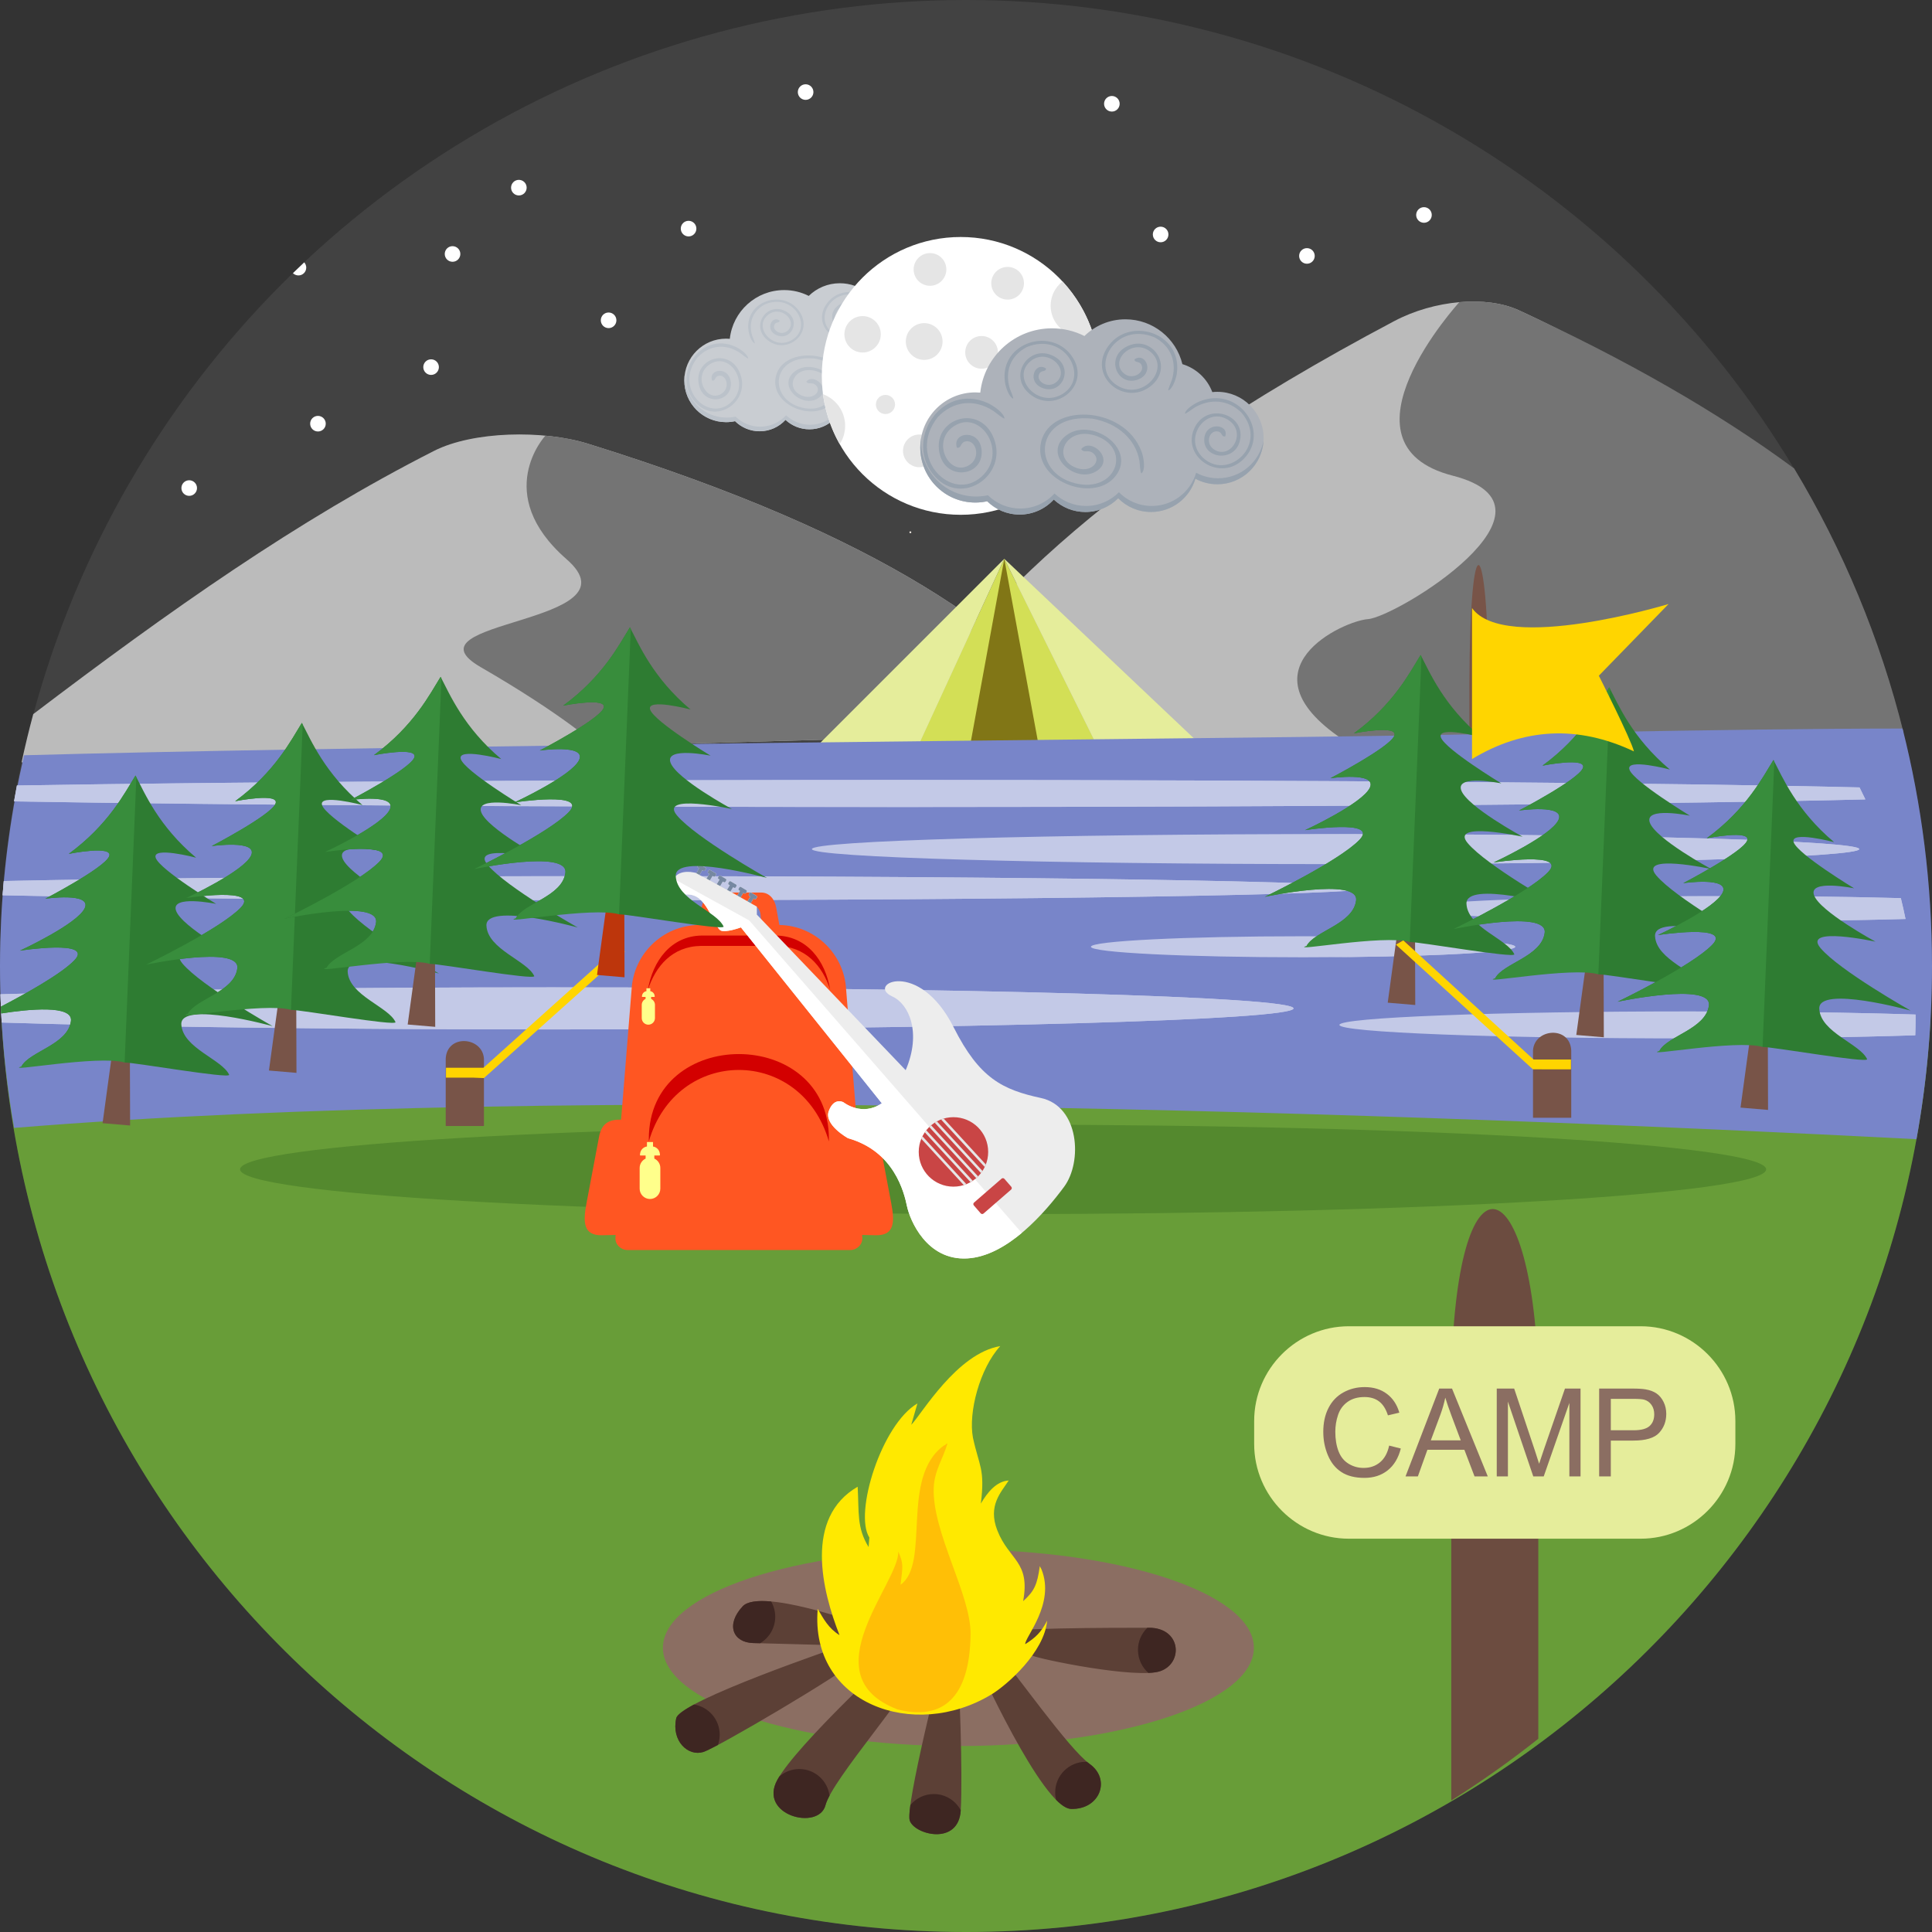 <?xml version="1.0" encoding="iso-8859-1"?>
<!-- Generator: Adobe Illustrator 19.0.0, SVG Export Plug-In . SVG Version: 6.00 Build 0)  -->
<svg version="1.1" id="Layer_1" xmlns="http://www.w3.org/2000/svg" xmlns:xlink="http://www.w3.org/1999/xlink" x="0px" y="0px"
	 viewBox="0 0 512 512" style="enable-background:new 0 0 512 512;" xml:space="preserve">
<rect x="0" y="0" width="512" height="512" fill="#333333" stroke="none"/>
<circle style="fill:#424242;" cx="255.998" cy="255.998" r="255.998"/>
<path style="fill:#BBBBBB;" d="M8.812,189.248c36.17-27.477,70.066-51.396,106.204-69.755c10.342-5.253,28.903-5.605,40.812-1.896
	c79.558,24.768,112.764,50.469,134.691,76.397l-284.8,8.044C6.642,197.736,7.674,193.469,8.812,189.248z"/>
<path style="fill:#747474;" d="M144.54,115.45c4.07,0.384,7.944,1.105,11.288,2.147c79.558,24.768,112.764,50.469,134.691,76.397
	l-132.128,3.732c0,0-9.095-8.277-30.935-20.89c-21.845-12.613,42.634-11.256,22.69-28.642
	C130.201,130.813,144.54,115.45,144.54,115.45z"/>
<path style="fill:#BBBBBB;" d="M233.669,197.028c24.782-34.243,55.379-69.358,135.815-111.933
	c10.589-5.605,24.421-6.816,32.986-2.887c69.139,31.707,87.557,72.053,97.676,111.417
	C412.958,194.529,320.856,196.123,233.669,197.028z"/>
<path style="fill:#D3DF56;" d="M266.148,148.089l70.144,141.388c1.224,2.476,1.096,5.18-0.356,7.524
	c-1.453,2.348-3.824,3.664-6.583,3.664H207.918c-2.718,0-5.057-1.279-6.523-3.568c-1.466-2.289-1.649-4.947-0.512-7.419
	L266.148,148.089z"/>
<polygon style="fill:#817616;" points="266.148,148.089 238.209,300.665 294.233,300.665 "/>
<path style="fill:#747474;" d="M386.737,80.075c5.852-0.512,11.457,0.169,15.733,2.133c27.998,12.841,52.753,26.97,72.99,41.926
	c12.941,21.493,22.809,45.051,29.012,70.057l-148.916,1.571c-27.199-18.478,0.37-31.2,6.962-31.689
	c7.56-0.562,55.11-29.656,22.466-38.016C352.339,117.693,386.737,80.075,386.737,80.075z"/>
<path style="fill:#E5ED9B;" d="M266.148,148.089L372.54,248.83l-43.854,25.321L266.148,148.089z M266.148,148.089L163.338,250.9
	l43.854,25.321L266.148,148.089z"/>
<path style="fill:#C9CDD2;" d="M207.813,76.872c2.343,0,4.559,0.557,6.514,1.549c2.124-2.078,5.034-3.358,8.236-3.358
	c5.55,0,10.201,3.837,11.448,9.008c2.773,0.831,4.998,2.928,6.012,5.614c0.333-0.037,0.672-0.055,1.014-0.055
	c5.13,0,9.287,4.157,9.287,9.287c0,5.13-4.157,9.287-9.287,9.287c-1.594,0-3.097-0.402-4.413-1.11
	c-1.124,3.86-4.691,6.674-8.912,6.674c-2.581,0-4.915-1.051-6.601-2.75c-1.681,1.699-4.015,2.75-6.601,2.75
	c-2.453,0-4.682-0.95-6.345-2.503c-1.695,1.859-4.139,3.024-6.852,3.024c-2.54,0-4.842-1.019-6.514-2.672
	c-0.767,0.169-1.567,0.256-2.385,0.256c-6.112,0-11.064-4.952-11.064-11.059c0-6.112,4.952-11.064,11.064-11.064
	c0.333,0,0.667,0.014,0.991,0.041C194.186,82.528,200.34,76.872,207.813,76.872z"/>
<g>
	<path style="fill:#BBC2CA;" d="M250.31,99.425c-0.26,4.892-4.312,8.78-9.273,8.78c-1.594,0-3.097-0.402-4.413-1.11
		c-1.124,3.86-4.691,6.674-8.912,6.674c-2.581,0-4.915-1.051-6.601-2.75c-1.681,1.699-4.015,2.75-6.601,2.75
		c-2.453,0-4.682-0.95-6.345-2.503c-1.695,1.859-4.139,3.024-6.852,3.024c-2.54,0-4.842-1.019-6.514-2.672
		c-0.767,0.169-1.567,0.256-2.385,0.256c-6.112,0-11.064-4.952-11.064-11.059c0-0.662,0.059-1.311,0.169-1.941
		c-0.014,0.242-0.023,0.484-0.023,0.726c0,6.112,4.952,11.064,11.064,11.064c0.818,0,1.613-0.087,2.38-0.256
		c1.676,1.649,3.979,2.672,6.519,2.672c2.713,0,5.157-1.165,6.857-3.024c1.658,1.553,3.887,2.508,6.341,2.508
		c2.581,0,4.915-1.055,6.601-2.755c1.681,1.699,4.015,2.755,6.596,2.755c4.226,0,7.789-2.823,8.917-6.683
		c1.311,0.713,2.814,1.119,4.413,1.119C245.729,106.999,249.506,103.733,250.31,99.425z"/>
	<path style="fill:#BBC2CA;" d="M245.875,93.806c5.422,6.345-2.398,13.526-7.46,9.301c-4.559-3.805,0.137-10.562,4.628-7.935
		c3.988,2.33,1.019,7.843-2.321,6.245c-2.334-1.119-1.398-4.157,0.411-3.824c0.955,0.178,0.667,1.16,1.485,0.982
		c0.854-2.499-3.965-3.01-4.212,0.48c-0.297,4.226,6.715,4.911,7.272-0.251c0.53-4.993-7.145-7.071-9.374-1.603
		c-2.311,5.674,5.345,10.63,10.027,5.911c5.45-5.491-1.01-14.805-8.931-11.53c-0.841,0.347-2.723,1.457-2.882,2.417
		c0.151,0.132,1.521-0.946,1.873-1.156C239.557,90.924,243.198,91.193,245.875,93.806z"/>
	<path style="fill:#BBC2CA;" d="M184.854,94.729c-6.414,8.14,2.832,17.35,8.816,11.932c5.395-4.883-0.155-13.549-5.473-10.182
		c-4.714,2.992-1.201,10.064,2.745,8.017c2.764-1.434,1.654-5.336-0.484-4.911c-1.133,0.228-0.79,1.489-1.759,1.261
		c-1.01-3.202,4.696-3.86,4.984,0.617c0.347,5.422-7.944,6.295-8.597-0.32c-0.635-6.409,8.446-9.077,11.082-2.056
		c2.736,7.277-6.322,13.631-11.859,7.579c-6.446-7.044,1.197-18.994,10.566-14.787c0.987,0.443,3.221,1.868,3.408,3.097
		c-0.183,0.169-1.8-1.211-2.22-1.485C192.323,91.034,188.015,91.376,184.854,94.729z"/>
	<path style="fill:#BBC2CA;" d="M202.761,80.637c7.661-3.134,12.699,5.989,7.222,9.397c-4.934,3.065-10.37-3.102-6.615-6.446
		c3.335-2.96,7.99,1.293,5.546,3.874c-1.704,1.804-4.454,0.096-3.654-1.453c0.42-0.818,1.311-0.279,1.352-1.074
		c-2.238-1.48-3.997,2.755-0.621,3.961c4.084,1.462,6.578-4.714,1.645-6.669c-4.783-1.896-8.83,4.49-4.02,8.058
		c4.988,3.7,11.859-1.859,8.428-7.446c-3.993-6.491-14.846-3.253-13.677,4.865c0.123,0.859,0.726,2.887,1.631,3.298
		c0.164-0.1-0.534-1.645-0.653-2.028C198.279,85.561,199.49,82.327,202.761,80.637z"/>
	<path style="fill:#BBC2CA;" d="M228.361,78.663c-7.898-3.234-13.097,6.181-7.446,9.689c5.089,3.161,10.694-3.198,6.82-6.642
		c-3.435-3.056-8.241,1.329-5.724,3.988c1.763,1.864,4.6,0.1,3.778-1.494c-0.439-0.845-1.357-0.288-1.398-1.105
		c2.307-1.526,4.12,2.841,0.64,4.084c-4.212,1.507-6.784-4.86-1.695-6.88c4.934-1.955,9.104,4.628,4.143,8.309
		c-5.144,3.814-12.229-1.919-8.693-7.674c4.116-6.697,15.312-3.358,14.106,5.011c-0.128,0.886-0.749,2.978-1.681,3.403
		c-0.174-0.105,0.553-1.699,0.672-2.092C232.983,83.738,231.732,80.404,228.361,78.663z"/>
	<path style="fill:#BBC2CA;" d="M215.94,95.022c-11.653-1.206-12.466,10.799-3.426,12.992c8.145,1.978,11.274-6.77,4.458-9.424
		c-6.044-2.357-9.36,3.956-4.682,6.153c3.275,1.535,5.728-1.275,3.764-2.8c-1.037-0.804-1.841,0.091-2.375-0.804
		c1.937-2.389,6.761,1.909,3.211,4.34c-4.299,2.937-11.242-3.353-6.167-7.122c4.911-3.655,13.956,2.394,10.032,7.971
		c-4.075,5.779-16.203,1.558-15.262-5.902c1.096-8.666,16.87-8.332,20.356,1.316c0.365,1.019,0.836,3.527-0.055,4.28
		c-0.279-0.064-0.329-2.051-0.411-2.522C224.642,99.261,221.129,95.94,215.94,95.022z"/>
</g>
<path style="fill:#785448;" d="M389.405,180.866c0.187-43.954,4.856-38.957,5.066,0v119.877h-5.066V180.866z"/>
<path style="fill:#FFFFFF;" d="M254.595,62.807c20.328,0,36.805,16.482,36.805,36.805c0,20.333-16.477,36.815-36.805,36.815
	c-20.333,0-36.81-16.482-36.81-36.815C217.785,79.289,234.263,62.807,254.595,62.807z"/>
<path style="fill:#E5E5E5;" d="M222.532,117.707c-2.266-4.006-3.801-8.483-4.427-13.238c3.422,1.243,5.865,4.522,5.865,8.378
	C223.971,114.637,223.445,116.309,222.532,117.707z M246.455,75.735c-2.394,0-4.331-1.941-4.331-4.335s1.937-4.331,4.331-4.331
	s4.335,1.937,4.335,4.331S248.849,75.735,246.455,75.735z M228.598,83.766c2.663,0,4.824,2.161,4.824,4.824
	c0,2.668-2.161,4.829-4.824,4.829c-2.663,0-4.824-2.161-4.824-4.829C223.774,85.926,225.935,83.766,228.598,83.766z M244.92,95.378
	c-2.691,0-4.874-2.184-4.874-4.874s2.184-4.87,4.874-4.87c2.691,0,4.87,2.179,4.87,4.87S247.611,95.378,244.92,95.378z
	 M267.025,79.399c-2.394,0-4.331-1.941-4.331-4.335c0-2.389,1.937-4.331,4.331-4.331c2.394,0,4.335,1.941,4.335,4.331
	C271.36,77.457,269.419,79.399,267.025,79.399z M260.123,97.712c-2.389,0-4.331-1.937-4.331-4.331c0-2.394,1.941-4.335,4.331-4.335
	c2.394,0,4.335,1.941,4.335,4.335C264.458,95.775,262.516,97.712,260.123,97.712z M281.588,74.597
	c3.645,3.933,6.446,8.661,8.104,13.896c-0.973,0.411-2.037,0.635-3.157,0.635c-4.481,0-8.108-3.627-8.108-8.108
	C278.427,78.407,279.665,76.078,281.588,74.597z M276.892,104.651c-2.394,0-4.335-1.941-4.335-4.331
	c0-2.394,1.941-4.335,4.335-4.335c2.389,0,4.331,1.941,4.331,4.335C281.223,102.71,279.281,104.651,276.892,104.651z
	 M278.299,121.667c-2.394,0-4.335-1.941-4.335-4.335s1.941-4.335,4.335-4.335c2.389,0,4.331,1.941,4.331,4.335
	S280.688,121.667,278.299,121.667z M261.612,128.273c-2.394,0-4.335-1.941-4.335-4.335s1.941-4.335,4.335-4.335
	c2.394,0,4.335,1.941,4.335,4.335S264.006,128.273,261.612,128.273z M257.295,111.261c-1.128,0-2.042-0.914-2.042-2.042
	s0.914-2.042,2.042-2.042s2.042,0.914,2.042,2.042S258.423,111.261,257.295,111.261z M243.641,123.814
	c-2.394,0-4.335-1.941-4.335-4.335s1.941-4.331,4.335-4.331c2.389,0,4.331,1.937,4.331,4.331S246.03,123.814,243.641,123.814z
	 M234.66,104.651c1.398,0,2.535,1.137,2.535,2.535c0,1.402-1.137,2.54-2.535,2.54c-1.402,0-2.54-1.137-2.54-2.54
	C232.12,105.789,233.258,104.651,234.66,104.651z"/>
<path style="fill:#F1EAE3;" d="M241.256,140.812c0.137,0,0.247,0.11,0.247,0.247c0,0.137-0.11,0.247-0.247,0.247
	c-0.137,0-0.247-0.11-0.247-0.247C241.01,140.922,241.119,140.812,241.256,140.812z"/>
<path style="fill:#ADB2BA;" d="M278.788,87.009c3.093,0,6.012,0.735,8.597,2.037c2.8-2.736,6.633-4.427,10.858-4.427
	c7.323,0,13.458,5.066,15.102,11.882c3.654,1.101,6.592,3.86,7.93,7.41c0.443-0.05,0.886-0.073,1.338-0.073
	c6.765,0,12.252,5.486,12.252,12.252c0,6.765-5.486,12.247-12.252,12.247c-2.106,0-4.088-0.53-5.82-1.466
	c-1.489,5.089-6.19,8.812-11.758,8.812c-3.408,0-6.487-1.393-8.707-3.636c-2.22,2.243-5.304,3.636-8.707,3.636
	c-3.234,0-6.176-1.256-8.364-3.307c-2.243,2.453-5.464,3.988-9.045,3.988c-3.348,0-6.386-1.348-8.597-3.527
	c-1.01,0.224-2.06,0.343-3.138,0.343c-8.063,0-14.595-6.537-14.595-14.595s6.532-14.595,14.595-14.595
	c0.439,0,0.872,0.023,1.302,0.059C260.817,94.469,268.93,87.009,278.788,87.009z"/>
<g>
	<path style="fill:#97A2AE;" d="M334.848,116.752c-0.347,6.459-5.692,11.585-12.233,11.585c-2.106,0-4.088-0.53-5.82-1.466
		c-1.489,5.089-6.19,8.812-11.758,8.812c-3.408,0-6.487-1.393-8.707-3.636c-2.22,2.243-5.304,3.636-8.707,3.636
		c-3.234,0-6.176-1.256-8.364-3.307c-2.243,2.453-5.464,3.988-9.045,3.988c-3.348,0-6.386-1.348-8.597-3.527
		c-1.01,0.224-2.06,0.343-3.138,0.343c-8.063,0-14.595-6.537-14.595-14.595c0-0.873,0.073-1.727,0.224-2.554
		c-0.023,0.315-0.032,0.635-0.032,0.955c0,8.063,6.532,14.595,14.591,14.595c1.078,0,2.129-0.119,3.143-0.338
		c2.211,2.179,5.249,3.522,8.597,3.522c3.581,0,6.802-1.535,9.045-3.988c2.188,2.051,5.13,3.307,8.364,3.307
		c3.408,0,6.487-1.389,8.707-3.632c2.22,2.243,5.299,3.632,8.702,3.632c5.573,0,10.274-3.718,11.763-8.807
		c1.731,0.936,3.714,1.466,5.82,1.466C328.8,126.743,333.788,122.439,334.848,116.752z"/>
	<path style="fill:#97A2AE;" d="M328.992,109.343c7.154,8.373-3.161,17.843-9.835,12.27c-6.016-5.02,0.178-13.933,6.103-10.466
		c5.262,3.07,1.343,10.342-3.061,8.236c-3.079-1.476-1.846-5.486,0.539-5.043c1.265,0.233,0.882,1.53,1.964,1.293
		c1.124-3.294-5.235-3.965-5.559,0.635c-0.388,5.573,8.858,6.473,9.589-0.329c0.708-6.587-9.419-9.333-12.361-2.115
		c-3.052,7.487,7.053,14.02,13.229,7.793c7.186-7.24-1.338-19.529-11.786-15.207c-1.101,0.457-3.591,1.923-3.801,3.189
		c0.201,0.169,2.01-1.247,2.471-1.53C320.664,105.542,325.47,105.894,328.992,109.343z"/>
	<path style="fill:#97A2AE;" d="M248.501,110.562c-8.46,10.74,3.741,22.886,11.635,15.737c7.113-6.441-0.21-17.87-7.222-13.426
		c-6.217,3.942-1.585,13.27,3.623,10.566c3.645-1.891,2.184-7.035-0.64-6.468c-1.494,0.297-1.042,1.96-2.321,1.658
		c-1.329-4.226,6.194-5.089,6.574,0.813c0.461,7.154-10.475,8.305-11.338-0.42c-0.836-8.456,11.137-11.973,14.618-2.713
		c3.609,9.598-8.341,17.98-15.646,9.995c-8.497-9.287,1.581-25.052,13.937-19.506c1.306,0.585,4.248,2.467,4.495,4.088
		c-0.238,0.219-2.375-1.594-2.924-1.96C258.355,105.688,252.672,106.14,248.501,110.562z"/>
	<path style="fill:#97A2AE;" d="M272.123,91.97c10.105-4.134,16.751,7.903,9.525,12.393c-6.51,4.047-13.677-4.088-8.721-8.497
		c4.395-3.906,10.539,1.699,7.318,5.107c-2.252,2.38-5.884,0.128-4.828-1.914c0.557-1.083,1.736-0.37,1.786-1.416
		c-2.956-1.951-5.272,3.632-0.822,5.226c5.39,1.928,8.679-6.217,2.17-8.803c-6.309-2.499-11.644,5.925-5.299,10.63
		c6.578,4.883,15.646-2.449,11.119-9.817c-5.267-8.565-19.584-4.294-18.044,6.414c0.164,1.133,0.964,3.805,2.152,4.353
		c0.219-0.137-0.703-2.174-0.863-2.677C266.212,98.466,267.811,94.204,272.123,91.97z"/>
	<path style="fill:#97A2AE;" d="M305.895,89.371c-10.424-4.267-17.277,8.15-9.826,12.782c6.711,4.171,14.102-4.221,8.995-8.766
		c-4.532-4.029-10.868,1.754-7.547,5.262c2.321,2.458,6.066,0.132,4.979-1.969c-0.576-1.119-1.786-0.384-1.841-1.462
		c3.042-2.015,5.431,3.75,0.845,5.39c-5.559,1.983-8.949-6.414-2.234-9.077c6.5-2.576,12.005,6.108,5.464,10.959
		c-6.788,5.034-16.135-2.526-11.466-10.123c5.427-8.835,20.196-4.427,18.606,6.615c-0.169,1.169-0.991,3.924-2.216,4.486
		c-0.233-0.137,0.726-2.238,0.886-2.755C311.989,96.063,310.345,91.669,305.895,89.371z"/>
	<path style="fill:#97A2AE;" d="M289.505,110.946c-15.367-1.59-16.441,14.243-4.518,17.14c10.744,2.604,14.874-8.926,5.879-12.43
		c-7.971-3.106-12.343,5.217-6.172,8.113c4.321,2.024,7.551-1.681,4.966-3.691c-1.37-1.06-2.43,0.119-3.134-1.064
		c2.554-3.147,8.917,2.522,4.235,5.724c-5.664,3.878-14.833-4.417-8.136-9.397c6.482-4.819,18.414,3.161,13.229,10.516
		c-5.368,7.629-21.37,2.056-20.127-7.775c1.448-11.439,22.251-10.995,26.847,1.731c0.484,1.343,1.105,4.655-0.069,5.646
		c-0.365-0.087-0.434-2.709-0.544-3.33C300.989,116.542,296.353,112.157,289.505,110.946z"/>
</g>
<path style="fill:#FFFFFF;" d="M182.478,58.518c1.142,0,2.069,0.927,2.069,2.069c0,1.142-0.927,2.069-2.069,2.069
	c-1.142,0-2.065-0.927-2.065-2.069C180.414,59.445,181.336,58.518,182.478,58.518z M77.631,72.391
	c0.987-0.959,1.983-1.914,2.988-2.86c0.333,0.365,0.539,0.859,0.539,1.393c0,1.142-0.927,2.069-2.065,2.069
	C78.521,72.994,78.005,72.766,77.631,72.391z M346.351,65.758c1.142,0,2.065,0.923,2.065,2.069c0,1.137-0.923,2.065-2.065,2.065
	s-2.069-0.927-2.069-2.065C344.281,66.681,345.209,65.758,346.351,65.758z M114.244,95.223c1.142,0,2.065,0.927,2.065,2.065
	c0,1.147-0.923,2.069-2.065,2.069c-1.147,0-2.069-0.923-2.069-2.069C112.175,96.15,113.098,95.223,114.244,95.223z M161.287,82.816
	c1.137,0,2.065,0.923,2.065,2.069c0,1.142-0.927,2.069-2.065,2.069c-1.147,0-2.069-0.927-2.069-2.069
	C159.217,83.738,160.14,82.816,161.287,82.816z M137.505,47.664c1.142,0,2.065,0.923,2.065,2.069c0,1.137-0.923,2.065-2.065,2.065
	c-1.142,0-2.069-0.927-2.069-2.065C135.436,48.587,136.363,47.664,137.505,47.664z M84.259,110.215c1.142,0,2.069,0.923,2.069,2.065
	c0,1.147-0.927,2.069-2.069,2.069c-1.142,0-2.065-0.923-2.065-2.069C82.194,111.138,83.117,110.215,84.259,110.215z M119.927,65.237
	c1.142,0,2.069,0.927,2.069,2.069s-0.927,2.069-2.069,2.069c-1.142,0-2.065-0.927-2.065-2.069S118.785,65.237,119.927,65.237z
	 M50.14,127.273c1.142,0,2.069,0.927,2.069,2.069c0,1.142-0.927,2.065-2.069,2.065s-2.065-0.923-2.065-2.065
	C48.075,128.2,48.998,127.273,50.14,127.273z M377.368,54.9c1.142,0,2.065,0.927,2.065,2.069c0,1.142-0.923,2.069-2.065,2.069
	c-1.142,0-2.069-0.927-2.069-2.069C375.299,55.827,376.226,54.9,377.368,54.9z M307.581,60.071c1.142,0,2.065,0.927,2.065,2.065
	c0,1.147-0.923,2.069-2.065,2.069s-2.069-0.923-2.069-2.069C305.512,60.998,306.439,60.071,307.581,60.071z M213.496,22.334
	c1.142,0,2.069,0.927,2.069,2.069s-0.927,2.065-2.069,2.065c-1.142,0-2.065-0.923-2.065-2.065S212.354,22.334,213.496,22.334z
	 M294.658,25.435c1.137,0,2.065,0.927,2.065,2.069c0,1.137-0.927,2.065-2.065,2.065c-1.147,0-2.069-0.927-2.069-2.065
	C292.588,26.363,293.511,25.435,294.658,25.435z"/>
<path style="fill:#689D38;" d="M256.025,243.664c94.382,0,182.177,9.895,255.555,26.897C504.029,405.17,392.498,512,255.998,512
	C119.507,512,7.981,405.179,0.42,270.579C73.807,253.567,161.629,243.664,256.025,243.664z"/>
<path style="fill:#6C4C40;" d="M407.664,460.791c-7.382,5.856-15.079,11.315-23.064,16.358V366.656
	c0.845-65.315,22.101-57.887,23.064,0V460.791z"/>
<path style="fill:#8B6E62;" d="M253.983,410.633c43.246,0,78.307,11.658,78.307,26.043c0,14.38-35.06,26.038-78.307,26.038
	c-43.251,0-78.307-11.658-78.307-26.038C175.676,422.291,210.732,410.633,253.983,410.633z"/>
<path style="fill:#5C4036;" d="M222.966,436.233c0,0-42.739,14.49-43.758,19.122c-1.338,6.071,3.184,10.173,7.14,8.949
	c3.956-1.224,37.386-21.086,39.807-23.777C228.575,437.827,222.966,436.233,222.966,436.233z M227.945,430.345
	c0,0-26.532-9.561-31.123-4.655c-4.591,4.902-2.554,9.62,2.805,9.739c5.354,0.123,29.341,0.799,29.341,0.799L227.945,430.345z
	 M273.361,438.677c1.786,0.987,28.067,6.377,34.192,4.171c6.121-2.206,5.404-11.475-3.02-11.475c-8.419,0-40.871-0.05-41.89,1.667
	c-1.014,1.718,1.361,4.906,1.361,4.906l-1.613-0.735l-3.828,2.695c0,0,17.606,39.227,25.257,39.473
	c7.652,0.242,10.671-7.789,4.979-11.891c-5.696-4.107-19.894-24.503-24.444-29.515L273.361,438.677z M249.634,440.148
	c0,0-9.748,38.514-8.547,42.292c1.197,3.778,12.96,6.82,13.522-2.695c0.557-9.52-0.384-35.672-0.891-38.126
	C253.207,439.17,249.634,440.148,249.634,440.148z M238.155,437.457c0,0-26.897,24.746-32.128,34.183s10.95,13.618,12.736,6.752
	c1.786-6.861,22.964-30.643,22.964-34.567C241.727,439.906,238.155,437.457,238.155,437.457z"/>
<path style="fill:#3E2622;" d="M183.913,451.719c-2.727,1.466-4.509,2.736-4.705,3.636c-1.338,6.071,3.184,10.173,7.14,8.949
	c0.635-0.196,2.024-0.868,3.915-1.873c0.301-0.845,0.466-1.759,0.466-2.704C190.728,455.68,187.773,452.327,183.913,451.719z
	 M304.338,443.346c-1.69-1.489-2.764-3.673-2.764-6.108c0-2.307,0.959-4.385,2.503-5.865h0.457c8.424,0,9.141,9.269,3.02,11.475
	C306.772,443.126,305.676,443.286,304.338,443.346z M204.36,424.406c0.685,1.192,1.083,2.576,1.083,4.056
	c0,2.988-1.617,5.61-4.02,7.012l-1.795-0.046c-5.358-0.119-7.396-4.838-2.805-9.739C198.06,424.37,200.883,424.096,204.36,424.406z
	 M211.824,468.813c4.111,0,7.501,3.079,8.012,7.062c-0.525,0.982-0.895,1.836-1.074,2.517c-1.786,6.866-17.966,2.686-12.736-6.752
	l0.493-0.836C207.941,469.562,209.796,468.813,211.824,468.813z M247.469,475.441c3.093,0,5.779,1.745,7.14,4.303
	c-0.566,9.515-12.325,6.473-13.522,2.695c-0.187-0.594-0.11-2.047,0.164-4.07C242.732,476.579,244.97,475.441,247.469,475.441z
	 M287.714,466.903l0.356,0.009c0.256,0.215,0.503,0.407,0.731,0.576c5.692,4.102,2.672,12.133-4.979,11.891
	c-1.128-0.041-2.476-0.927-3.947-2.403c-0.155-0.63-0.238-1.288-0.238-1.964C279.638,470.535,283.256,466.903,287.714,466.903z"/>
<path style="fill:#FFE900;" d="M216.703,426.375c1.539,2.659,2.892,5.171,5.77,6.944c-4.623-11.79-9.406-31.082,4.815-39.322
	c0.393,6.829-0.288,10.785,2.896,15.979l0.206-2.517c-4.148-6.455,3.257-30.022,12.736-35.531l-1.635,5.66
	c2.791-2.878,12.087-18.926,23.581-20.854c-5.45,5.957-8.492,17.619-7.231,24.261c1.635,7.611,3.234,8.172,2.097,17.464
	c1.782-3.061,4.194-5.925,7.378-6.108c-2.028,3.138-5.569,6.651-3.029,13.184c3.102,7.967,8.812,8.186,6.857,18.789
	c2.951-2.659,3.732-4.326,4.413-9.278l0.443,0.841c3.732,9.191-4.545,18.145-4.294,19.835c2.659-1.713,4.171-3.056,5.792-6.236
	c-0.717,8.332-10.589,17.025-14.723,19.538C242.143,461.563,214.56,451.39,216.703,426.375z"/>
<path style="fill:#FFBF06;" d="M237.821,452.998c-23.416-8.981,0.571-33.585,0.233-41.839c1.471,3.444,1.165,3.883,0.603,8.812
	c8.017-5.669-0.21-28.519,11.525-36.915c0.096-0.069,0.338-0.037,0.443-0.251c0.105-0.219,0.297-0.169,0.452-0.247
	c-1.174,4.061-3.467,7.213-3.632,11.731c-0.434,11.822,9.881,28.341,9.767,38.761C257.03,450.143,249.657,456.04,237.821,452.998z"
	/>
<path style="fill:#E5ED9B;" d="M357.465,351.471h77.329c13.805,0,25.097,11.292,25.097,25.097v6.108
	c0,13.805-11.292,25.097-25.097,25.097h-77.329c-13.805,0-25.097-11.292-25.097-25.097v-6.108
	C332.368,362.764,343.66,351.471,357.465,351.471z"/>
<path style="fill:#8B6E62;" d="M368.141,383.097l3.088,0.777c-0.649,2.531-1.804,4.454-3.481,5.783s-3.723,1.996-6.144,1.996
	c-2.503,0-4.541-0.512-6.112-1.535c-1.571-1.019-2.759-2.499-3.577-4.436s-1.233-4.011-1.233-6.235c0-2.421,0.461-4.532,1.389-6.336
	c0.927-1.804,2.243-3.175,3.951-4.111c1.704-0.941,3.581-1.407,5.633-1.407c2.33,0,4.285,0.594,5.865,1.782
	c1.59,1.183,2.695,2.846,3.316,4.993l-3.02,0.717c-0.539-1.69-1.325-2.928-2.348-3.696c-1.023-0.777-2.311-1.16-3.869-1.16
	c-1.782,0-3.275,0.425-4.477,1.284c-1.197,0.854-2.042,2.01-2.522,3.453c-0.489,1.444-0.731,2.933-0.731,4.468
	c0,1.978,0.288,3.705,0.859,5.18c0.576,1.48,1.471,2.576,2.681,3.307c1.215,0.735,2.526,1.096,3.942,1.096
	c1.722,0,3.175-0.498,4.363-1.489C366.912,386.527,367.716,385.056,368.141,383.097z M372.48,391.26l8.931-23.275h3.39l9.474,23.275
	h-3.508l-2.691-7.053h-9.799l-2.526,7.053H372.48z M379.182,381.703h7.93l-2.426-6.455c-0.731-1.96-1.288-3.581-1.672-4.856
	c-0.32,1.517-0.745,3.006-1.284,4.477L379.182,381.703z M396.655,391.26v-23.275h4.614l5.505,16.477
	c0.507,1.53,0.877,2.681,1.11,3.444c0.265-0.845,0.685-2.092,1.247-3.732l5.601-16.189h4.125v23.275h-2.96v-19.469l-6.793,19.469
	h-2.773l-6.72-19.83v19.83H396.655z M423.794,391.26v-23.275h8.789c1.544,0,2.723,0.073,3.545,0.219
	c1.142,0.192,2.101,0.557,2.873,1.083c0.777,0.539,1.402,1.288,1.868,2.248c0.475,0.959,0.708,2.015,0.708,3.166
	c0,1.973-0.63,3.65-1.891,5.016c-1.256,1.366-3.54,2.051-6.834,2.051h-5.971v9.493H423.794z M426.882,379.036h6.016
	c1.992,0,3.403-0.365,4.244-1.11c0.831-0.745,1.247-1.782,1.247-3.134c0-0.968-0.242-1.8-0.735-2.494
	c-0.493-0.694-1.142-1.156-1.946-1.375c-0.521-0.137-1.475-0.21-2.869-0.21h-5.957V379.036z"/>
<g>
	<path style="fill:#424242;" d="M64.073,270.045c4.486,0.882,8.172,1.9,8.172,1.9s-1.782-1.005-4.395-2.567L64.073,270.045z"/>
	<path style="fill:#424242;" d="M64.077,270.049l3.773-0.672c2.613,1.562,4.395,2.567,4.395,2.567S68.563,270.931,64.077,270.049z"
		/>
</g>
<path style="fill:#7885C9;" d="M507.889,301.898c-131.516-6.793-355.66-15.111-504.147-2.992
	c-1.786-10.196-2.96-20.593-3.463-31.155c-0.073-1.608-0.137-3.211-0.183-4.824l-0.014-0.544C0.027,260.26,0,258.131,0,255.998
	c0-2.152,0.032-4.303,0.082-6.446l0.014-0.425c0.046-1.695,0.114-3.385,0.192-5.075c0.722-15.006,2.791-29.675,6.085-43.9
	c81.87-2.229,216.451-3.44,338.201-4.847c49.523-0.571,111.257-2.206,159.624-2.234c5.089,20.136,7.802,41.214,7.802,62.926
	C512,271.666,510.584,287.006,507.889,301.898z"/>
<g>
	<path style="fill:#C3C9E7;" d="M353.938,221.033c76.644,0,138.775,1.786,138.775,3.983c0,2.197-62.131,3.983-138.775,3.983
		s-138.775-1.786-138.775-3.983C215.163,222.819,277.294,221.033,353.938,221.033z M0.448,270.981
		c-0.142-2.49-0.256-4.984-0.329-7.487c36.001-1.128,88.046-1.836,145.938-1.836c108.657,0,196.74,2.494,196.74,5.578
		c0,3.074-88.083,5.573-196.74,5.573C88.338,272.808,36.435,272.1,0.448,270.981z M0.685,237.255
		c0.096-1.261,0.201-2.517,0.311-3.773c36.435-0.786,94.971-1.293,160.99-1.293c110.485,0,200.056,1.421,200.056,3.184
		c0,1.759-89.572,3.184-200.056,3.184C95.78,238.557,37.098,238.045,0.685,237.255z M3.718,212.381
		c0.242-1.407,0.498-2.814,0.763-4.216c52.186-0.891,136.537-1.466,231.727-1.466c112.275,0,209.467,0.804,256.592,1.978
		c0.53,1.051,1.046,2.11,1.544,3.17c-46.517,1.197-144.622,2.019-258.136,2.019C140.552,213.866,55.841,213.281,3.718,212.381z
		 M503.741,238.013c0.457,1.832,0.872,3.677,1.252,5.527c-13.467,0.375-29.821,0.594-47.449,0.594
		c-46.033,0-83.345-1.494-83.345-3.344c0-1.841,37.312-3.339,83.345-3.339C474.633,237.451,490.516,237.657,503.741,238.013z
		 M507.642,268.866c0.005,0.311,0.005,0.617,0.005,0.927c0,1.526-0.027,3.051-0.078,4.568c-16.144,0.521-36.947,0.836-59.651,0.836
		c-51.341,0-92.966-1.603-92.966-3.586c0-1.978,41.625-3.581,92.966-3.581C470.658,268.03,491.489,268.345,507.642,268.866z
		 M345.327,248.118c31.05,0,56.22,1.247,56.22,2.787s-25.17,2.787-56.22,2.787c-31.045,0-56.22-1.247-56.22-2.787
		S314.282,248.118,345.327,248.118z"/>
	<path style="fill:#C3C9E7;" d="M492.791,208.676c0.53,1.051,1.046,2.11,1.544,3.17c-45.7,1.174-141.178,1.992-252.133,2.019
		c-40.816-0.009-79.755-0.11-115.464-0.27c-49.5-0.256-92.02-0.681-123.02-1.215c0.242-1.407,0.498-2.809,0.763-4.212
		c30.903-0.525,73.085-0.95,122.115-1.201c35.764-0.164,74.771-0.26,115.66-0.27C351.96,206.726,446.516,207.525,492.791,208.676z
		 M0.448,270.981c-0.146-2.49-0.251-4.979-0.329-7.487c31.776-0.991,76.055-1.663,125.82-1.809h1.101l0.516-0.005
		c6.359-0.014,12.795-0.023,19.305-0.023c108.283,0.014,195.936,2.503,195.936,5.578c0,3.07-87.653,5.559-195.936,5.573
		c-6.468,0-12.873-0.009-19.191-0.023C77.375,272.653,32.566,271.982,0.448,270.981z M0.685,237.259
		c0.091-1.265,0.201-2.522,0.311-3.778c29.72-0.644,74.145-1.096,125.34-1.243c12.096-0.032,24.531-0.05,37.217-0.05
		c109.767,0.014,198.49,1.43,198.49,3.184c0,1.75-88.727,3.17-198.499,3.184c-12.686,0-25.12-0.018-37.217-0.05
		C74.958,238.36,30.405,237.903,0.685,237.259z M367.035,221.052c70.5,0.192,125.678,1.891,125.678,3.965
		s-55.178,3.773-125.678,3.965c-79.12-0.192-141.041-1.891-141.041-3.965S287.915,221.243,367.035,221.052z M466.424,275.124
		c15.445-0.119,29.496-0.388,41.136-0.763c0.055-1.517,0.087-3.042,0.087-4.568c0-0.311-0.005-0.621-0.014-0.927
		c-11.653-0.379-25.732-0.644-41.209-0.763c-47.664,0.329-83.556,1.777-83.556,3.508
		C382.868,273.347,418.76,274.796,466.424,275.124z M357.926,248.186c24.988,0.283,43.621,1.393,43.621,2.718
		c0,1.325-18.633,2.435-43.621,2.718c-28.035-0.283-48.947-1.393-48.947-2.718C308.979,249.579,329.892,248.469,357.926,248.186z
		 M476.602,244.043c10.329-0.096,19.917-0.27,28.373-0.502c-0.375-1.85-0.781-3.696-1.233-5.527
		c-8.15-0.219-17.309-0.384-27.139-0.475c-41.346,0.347-72.135,1.672-72.135,3.253C404.466,242.376,435.255,243.7,476.602,244.043z"
		/>
</g>
<path style="fill:#785448;" d="M30.78,271.73c-0.164,0.621-3.595,25.924-3.595,25.924l7.295,0.617l-0.078-25.545L30.78,271.73z"/>
<path style="fill:#2E7C32;" d="M18.227,226.282c0,0,12.055-2.403,10.676,0.703c-1.384,3.102-16.897,11.183-16.897,11.183
	s12.316-1.763,10.466,2.458c-1.85,4.221-17.181,11.306-17.181,11.306s19.826-3.047,14.403,2.576
	c-3.554,3.682-13.216,9.017-19.451,12.261l0.069,1.804c7.318-1.142,19.045-2.321,18.492,2.005
	c-0.799,6.267-10.991,8.063-13.111,12.023c0,0,24.645-4.381,27.336-1.023c2.805,0.005,27.665,4.344,27.706,3.262
	c-1.818-4.079-12.357-7.076-12.681-13.375c-0.329-6.299,24.193,0.48,24.193,0.48S53.36,261.31,48.381,255.376
	c-4.984-5.939,14.563-1.699,14.563-1.699s-14.76-7.994-16.285-12.32c-1.526-4.321,10.625-1.814,10.625-1.814
	s-14.86-9.004-16.011-12.183c-1.142-3.179,10.703-0.059,10.703-0.059c-9.977-8.383-13.636-17.162-16.066-21.781
	C33.137,209.983,28.82,218.516,18.227,226.282z"/>
<path style="fill:#388D3C;" d="M18.227,226.282c0,0,12.055-2.403,10.676,0.703c-1.384,3.102-16.897,11.187-16.897,11.187
	s12.316-1.768,10.466,2.453c-1.85,4.221-17.181,11.306-17.181,11.306s19.826-3.047,14.403,2.576
	c-3.554,3.682-13.216,9.017-19.451,12.261l0.069,1.804c7.318-1.142,19.045-2.321,18.492,2.005
	c-0.799,6.267-10.991,8.063-13.111,12.023c-5.039,1.731,20.36-3.065,27.336-1.023l3.106-75.625l-0.224-0.434
	C33.137,209.983,28.82,218.516,18.227,226.282z"/>
<path style="fill:#54892E;" d="M265.833,298.043c111.682,0,202.213,5.304,202.213,11.85c0,6.542-90.531,11.85-202.213,11.85
	c-111.677,0-202.208-5.308-202.208-11.85C63.625,303.346,154.156,298.043,265.833,298.043z"/>
<g>
	<path style="fill:#785448;" d="M118.118,280.533c0.37-6.555,9.707-5.811,10.132,0v17.88h-10.132V280.533z"/>
	<path style="fill:#785448;" d="M371.361,239.795c-0.169,0.621-3.6,25.924-3.6,25.924l7.295,0.617l-0.078-25.545L371.361,239.795z"
		/>
</g>
<path style="fill:#2E7C32;" d="M358.808,194.346c0,0,12.055-2.403,10.671,0.703c-1.384,3.102-16.893,11.183-16.893,11.183
	s12.311-1.763,10.466,2.458c-1.85,4.221-17.185,11.306-17.185,11.306s19.826-3.052,14.403,2.576
	c-5.422,5.619-25.065,15.089-25.065,15.089s24.979-5.285,24.175,0.982c-0.799,6.267-10.991,8.063-13.111,12.023
	c0,0,24.65-4.381,27.336-1.028c2.805,0.005,27.665,4.349,27.71,3.266c-1.818-4.084-12.361-7.076-12.686-13.375
	s24.197,0.48,24.197,0.48s-18.885-10.635-23.868-16.569c-4.984-5.939,14.563-1.699,14.563-1.699s-14.76-7.999-16.285-12.32
	c-1.526-4.321,10.625-1.814,10.625-1.814s-14.86-9.008-16.007-12.183c-1.147-3.179,10.703-0.059,10.703-0.059
	c-9.981-8.383-13.64-17.162-16.071-21.781C373.714,178.047,369.397,186.58,358.808,194.346z"/>
<path style="fill:#388D3C;" d="M358.808,194.346c0,0,12.055-2.403,10.671,0.703c-1.384,3.102-16.893,11.187-16.893,11.187
	s12.311-1.768,10.466,2.453c-1.85,4.221-17.185,11.306-17.185,11.306s19.826-3.052,14.403,2.576
	c-5.422,5.619-25.065,15.089-25.065,15.089s24.979-5.285,24.175,0.982c-0.799,6.267-10.991,8.063-13.111,12.023
	c-5.039,1.731,20.365-3.065,27.336-1.028l3.106-75.621l-0.224-0.434C373.714,178.047,369.397,186.58,358.808,194.346z"/>
<path style="fill:#785448;" d="M416.394,278.336c-0.37-6.555-9.712-5.811-10.132,0v17.88h10.132V278.336z"/>
<path style="fill:#FFD500;" d="M416.321,280.775h-9.917l-34.521-31.561l-1.955,1.124l36.298,33.032l3.029,0.014h7.067V280.775z
	 M118.191,282.972h9.917l35.535-31.899l1.978,1.147l-37.376,33.484l-2.988-0.123h-7.067V282.972z"/>
<path style="fill:#FF5622;" d="M224.231,262.256c0.014,0.091,0.018,0.192,0.027,0.288l2.755,34.17
	c3.061-0.059,5.153,0.872,5.843,4.532l3.33,17.628c0.936,4.956,0.914,8.588-4.125,8.478l-3.586-0.078l0.041,0.809
	c0.082,1.74-1.439,3.184-3.179,3.184h-59.061c-1.74,0-3.262-1.434-3.179-3.184l0.041-0.809l-3.586,0.078
	c-5.039,0.11-5.061-3.522-4.125-8.478l3.33-17.628c0.69-3.659,2.782-4.591,5.838-4.532l2.759-34.17
	c0.009-0.096,0.014-0.196,0.023-0.288c0.466-9.401,8.218-16.966,17.692-17.13l0.845-4.632c0.388-2.142,1.782-3.961,3.961-3.961
	h11.859c2.184,0,3.577,1.823,3.965,3.961l0.841,4.632C216.013,245.29,223.77,252.855,224.231,262.256z M189.783,245.121h12.046
	l-0.283-2.791c-0.142-1.412-1.16-2.576-2.576-2.576h-6.331c-1.412,0-2.43,1.169-2.572,2.576L189.783,245.121z"/>
<path style="fill:#FFFF8B;" d="M171.451,302.652h1.603v1.183c0.968,0.146,1.722,0.941,1.809,1.923
	c0.032,0.046,0.046,0.1,0.046,0.155l0,0c0,0.055-0.009,0.105-0.037,0.146v0.151h-0.256h-0.132h-1.083v0.822
	c0.941,0.439,1.594,1.393,1.594,2.49v5.482c0,1.507-1.233,2.741-2.741,2.741l0,0c-1.507,0-2.741-1.233-2.741-2.741v-5.482
	c0-1.092,0.649-2.042,1.581-2.48v-0.831h-1.083h-0.132h-0.256v-0.151c-0.023-0.041-0.041-0.091-0.041-0.146l0,0
	c0-0.055,0.018-0.11,0.05-0.155c0.087-0.987,0.85-1.786,1.818-1.928V302.652z"/>
<path style="fill:#D30000;" d="M171.666,262.434c1.302-7.812,6.126-14.362,14.262-14.504h19.757
	c8.136,0.142,13.019,6.555,14.316,14.367c-2.033-6.391-6.56-11.503-14.138-11.621h-20.113
	C178.171,250.795,173.698,256.043,171.666,262.434z"/>
<path style="fill:#FFFF8B;" d="M171.309,261.918h1.023v0.754c0.612,0.096,1.096,0.603,1.151,1.224
	c0.018,0.032,0.032,0.069,0.032,0.105l0,0c0,0.037-0.009,0.064-0.027,0.096v0.091h-0.16h-0.087h-0.69v0.525
	c0.598,0.279,1.019,0.891,1.019,1.59v3.499c0,0.964-0.79,1.75-1.75,1.75l0,0c-0.964,0-1.75-0.786-1.75-1.75v-3.499
	c0-0.694,0.411-1.302,1.01-1.585v-0.53h-0.694h-0.082h-0.164v-0.091c-0.014-0.032-0.027-0.059-0.027-0.096l0,0
	c0-0.037,0.014-0.073,0.032-0.105c0.059-0.626,0.544-1.133,1.165-1.224V261.918z"/>
<path style="fill:#D30000;" d="M219.667,301.807v0.685c-7.341-25.257-40.382-25.257-47.723,0v-0.685
	C171.944,271.849,219.667,271.849,219.667,301.807z"/>
<g>
	<path style="fill:#006775;" d="M265.892,310.418l-8.232,7.775c-0.694,0.658-0.726,1.759-0.073,2.453l0,0
		c0.653,0.69,1.759,0.722,2.453,0.069l8.232-7.78c0.694-0.653,0.726-1.754,0.069-2.449l0,0
		C267.688,309.792,266.587,309.765,265.892,310.418z"/>
	<path style="fill:#006775;" d="M260.004,310.843l-12.293-13.325c0.187-0.123,0.384-0.238,0.585-0.347l12.096,13.12
		C260.269,310.482,260.141,310.664,260.004,310.843z"/>
	<path style="fill:#006775;" d="M259.081,311.884l-12.48-13.531c0.164-0.146,0.338-0.288,0.512-0.42l12.43,13.471
		C259.392,311.569,259.241,311.729,259.081,311.884z"/>
	<path style="fill:#006775;" d="M258.017,312.77l-12.384-13.426c0.142-0.169,0.292-0.338,0.443-0.493l12.466,13.513
		C258.373,312.505,258.195,312.638,258.017,312.77z"/>
	<path style="fill:#006775;" d="M244.44,301.154l11.676,12.658c-1.064,0.425-2.225,0.662-3.44,0.662
		c-5.084,0-9.205-4.12-9.205-9.205C243.472,303.789,243.819,302.392,244.44,301.154z"/>
	<path style="fill:#006775;" d="M256.806,313.501l-12-13.015c0.119-0.192,0.247-0.384,0.379-0.566l12.22,13.248
		C257.208,313.287,257.012,313.396,256.806,313.501z"/>
	<path style="fill:#006775;" d="M249.63,296.581l11.461,12.425c-0.096,0.219-0.201,0.429-0.315,0.64l-11.809-12.804
		C249.187,296.745,249.406,296.659,249.63,296.581z"/>
	<path style="fill:#006775;" d="M261.384,308.262l-10.991-11.914c0.731-0.187,1.498-0.283,2.284-0.283
		c5.084,0,9.205,4.12,9.205,9.205C261.881,306.32,261.708,307.325,261.384,308.262z"/>
</g>
<path style="fill:#EDEDED;" d="M252.741,272.269c6.816,13.531,12.96,16.509,23.128,18.716c10.173,2.206,11.037,16.888,6.144,23.508
	c-4.892,6.624-14.97,18.428-25.719,19.003c-10.749,0.571-15.162-10.173-15.929-13.823c-0.767-3.641-3.358-14.581-15.641-18.035
	c0,0-6.427-3.554-5.084-7.199s3.741-2.421,3.91-2.302c0.128,0.091,4.92,3.824,10.137,0.242l-37.335-46.609
	c0,0-4.029,1.485-5.372,0.813c-1.348-0.672-3.262-7.195-6.382-8.926c-3.12-1.727-5.71,1.105-6.19-2.782
	c-0.48-3.883,3.454-4.075,5.276-3.691c1.197,0.251,0.799,0.238,1.585-1.087l-0.27-0.155c-0.151-0.087-0.196-0.283-0.11-0.429
	l0.196-0.329c0.087-0.146,0.279-0.196,0.425-0.11l0.27,0.16l0.868,0.516l0.265,0.16c0.151,0.087,0.196,0.279,0.11,0.425
	l-0.196,0.333c-0.087,0.146-0.279,0.192-0.429,0.105l-0.265-0.16l-0.758,1.279c0.539,0.265,1.169,0.585,1.868,0.95l0.74-1.243
	l-0.27-0.16c-0.146-0.087-0.196-0.283-0.11-0.429l0.196-0.329c0.087-0.146,0.279-0.196,0.425-0.11l0.274,0.16l0.863,0.516
	l0.265,0.16c0.151,0.087,0.196,0.279,0.11,0.425l-0.196,0.333c-0.087,0.146-0.279,0.196-0.425,0.105l-0.27-0.155l-0.713,1.197
	c0.585,0.315,1.206,0.649,1.841,0.996l0.722-1.211l-0.27-0.16c-0.146-0.087-0.196-0.279-0.11-0.429l0.196-0.329
	c0.087-0.146,0.283-0.196,0.429-0.11l0.265,0.16l0.868,0.516l0.27,0.16c0.146,0.087,0.196,0.279,0.11,0.425l-0.196,0.329
	c-0.091,0.151-0.283,0.201-0.429,0.114l-0.265-0.164l-0.703,1.183c0.608,0.333,1.22,0.672,1.832,1.01l0.717-1.206l-0.27-0.16
	c-0.146-0.087-0.196-0.279-0.105-0.425l0.196-0.333c0.087-0.146,0.279-0.196,0.425-0.11l0.27,0.164l0.863,0.512l0.27,0.16
	c0.146,0.087,0.196,0.279,0.11,0.429l-0.196,0.329c-0.087,0.146-0.279,0.196-0.429,0.105l-0.265-0.155l-0.708,1.183
	c0.626,0.347,1.238,0.694,1.823,1.023l0.731-1.224l-0.265-0.16c-0.151-0.087-0.196-0.279-0.11-0.425l0.196-0.333
	c0.087-0.146,0.279-0.196,0.429-0.105l0.265,0.155l0.868,0.516l0.265,0.16c0.151,0.087,0.196,0.283,0.11,0.429l-0.196,0.329
	c-0.087,0.146-0.279,0.196-0.429,0.11l-0.265-0.16l-0.717,1.206c0.658,0.375,1.27,0.722,1.818,1.032l0.749-1.256l-0.274-0.16
	c-0.146-0.087-0.192-0.279-0.105-0.425l0.196-0.333c0.087-0.146,0.279-0.192,0.425-0.105l0.27,0.16l0.868,0.516l0.265,0.155
	c0.151,0.087,0.196,0.279,0.11,0.429l-0.196,0.329c-0.087,0.146-0.279,0.196-0.429,0.11l-0.265-0.16l-0.74,1.243
	c0.996,0.566,1.608,0.923,1.608,0.923v2.11l39.441,41.232c4.267-10,0.863-17.555-3.559-19.547
	C229.361,260.872,243.435,253.787,252.741,272.269z"/>
<path style="fill:#FFFFFF;" d="M270.785,326.74c-4.344,3.627-9.342,6.478-14.49,6.756c-10.749,0.571-15.162-10.173-15.929-13.823
	c-0.767-3.641-3.358-14.581-15.641-18.035c0,0-6.427-3.554-5.084-7.199s3.741-2.421,3.91-2.302c0.128,0.091,4.92,3.824,10.137,0.242
	l-37.335-46.609c0,0-4.029,1.485-5.372,0.813c-1.348-0.672-3.262-7.195-6.382-8.926c-3.12-1.727-5.71,1.105-6.19-2.782
	c-0.1-0.795-0.014-1.434,0.201-1.946l19.944,10.995L270.785,326.74z"/>
<path style="fill:#C94545;" d="M252.672,296.065c-5.08,0-9.2,4.12-9.2,9.205s4.12,9.205,9.2,9.205c5.084,0,9.205-4.12,9.205-9.205
	S257.756,296.065,252.672,296.065z"/>
<path style="fill:#E6E6E6;" d="M250.091,296.43l-0.009,0.005l-0.014,0.005h-0.009l-0.009,0.005l-0.014,0.005h-0.009l-0.009,0.005
	l-0.014,0.005l-0.009,0.005h-0.014l-0.009,0.005l-0.009,0.005l-0.014,0.005h-0.009h-0.005l-0.018,0.009h-0.009l-0.014,0.005
	l-0.009,0.005l-0.014,0.005l-0.009,0.005h-0.009l-0.014,0.005l-0.009,0.005l-0.014,0.005h-0.009l-0.009,0.005l-0.014,0.005
	l-0.009,0.005h-0.009l-0.014,0.005l-0.009,0.005l-0.009,0.005h-0.009l-0.005,0.005l-0.009,0.005h-0.014l-0.009,0.005l-0.009,0.005
	l-0.014,0.005l-0.009,0.005h-0.014l-0.009,0.005l-0.014,0.005l-0.009,0.005l-0.009,0.005l-0.014,0.005h-0.009l-0.009,0.005
	l-0.014,0.005l-0.009,0.005l-0.009,0.005l-0.014,0.005l-0.023,0.005l-0.009,0.005l-0.009,0.005l-0.014,0.005l-0.009,0.005
	l-0.009,0.005l-0.014,0.005h-0.009l-0.009,0.005l-0.014,0.005l-0.009,0.005l11.571,12.603c0.105-0.219,0.201-0.443,0.292-0.672
	L250.091,296.43z M248.287,297.175L248.287,297.175l-0.009,0.005l-0.009,0.005l-0.009,0.005l-0.009,0.005l-0.009,0.005l-0.009,0.009
	l-0.009,0.005l-0.009,0.005l-0.009,0.005l-0.009,0.005l-0.009,0.005l-0.009,0.005l-0.009,0.005l-0.009,0.009l-0.009,0.005
	l-0.009,0.005l-0.009,0.005l-0.009,0.005l-0.009,0.005l-0.009,0.009l-0.009,0.005l0,0l-0.009,0.005l-0.009,0.005l-0.009,0.005
	l-0.014,0.009l-0.009,0.005l-0.009,0.005l-0.009,0.005l-0.009,0.005l-0.009,0.005l-0.009,0.009l-0.009,0.005l-0.009,0.005
	l-0.009,0.005l-0.009,0.005l-0.009,0.009l-0.009,0.005l-0.009,0.005l-0.009,0.005l-0.009,0.005l-0.009,0.009h-0.005l-0.005,0.005
	l-0.009,0.005l-0.009,0.005l-0.009,0.005l-0.009,0.009l-0.009,0.005l-0.009,0.005l-0.009,0.005l-0.027,0.018l-0.009,0.005
	l-0.009,0.009l-0.009,0.005l-0.009,0.005l-0.009,0.005l-0.009,0.009l-0.009,0.005l-0.009,0.005l-0.009,0.005l-0.009,0.009h-0.005
	l-0.005,0.005l-0.009,0.009l12.27,13.357c0.142-0.178,0.274-0.365,0.397-0.553L248.287,297.175z M246.761,298.216l-0.009,0.005
	l-0.009,0.009l-0.009,0.005l-0.005,0.009l-0.009,0.005l-0.009,0.009l-0.009,0.005l-0.005,0.009l-0.009,0.005l-0.009,0.009
	l-0.009,0.005l-0.005,0.009l-0.009,0.005l-0.005,0.005l-0.005,0.005l-0.009,0.009l-0.005,0.005l-0.009,0.009l-0.009,0.005
	l-0.005,0.009l-0.009,0.005l-0.009,0.009l-0.009,0.005l-0.005,0.009l-0.009,0.005l-0.009,0.009l-0.005,0.005l-0.009,0.009
	l-0.009,0.009l-0.009,0.005l-0.005,0.009l-0.009,0.005l-0.009,0.009l-0.027,0.027l-0.009,0.005l-0.009,0.009l-0.009,0.005
	l-0.009,0.009l-0.014,0.014l-0.009,0.009l-0.005,0.005l-0.009,0.009l-0.009,0.005l-0.005,0.009l-0.018,0.014l-0.005,0.009
	l-0.009,0.005l-0.009,0.009l-0.046,0.041l-0.005,0.009l-0.009,0.005l-0.014,0.014l0,0l-0.009,0.009l-0.009,0.009l12.448,13.554
	c0.169-0.146,0.333-0.297,0.489-0.457L246.761,298.216z M245.477,299.532l-0.009,0.009l-0.005,0.005l-0.005,0.009l-0.009,0.009
	l-0.005,0.009l-0.023,0.023l-0.005,0.009l-0.009,0.009l-0.005,0.009l-0.005,0.009l-0.009,0.009l-0.005,0.005l-0.009,0.009
	l-0.005,0.009l-0.005,0.009l-0.009,0.009l-0.005,0.009l-0.009,0.009l-0.005,0.005l-0.009,0.009l-0.005,0.009l-0.005,0.009
	l-0.009,0.009l-0.005,0.009l-0.009,0.009l0,0l-0.005,0.005l-0.005,0.009l-0.009,0.009l-0.005,0.009l-0.005,0.009l-0.009,0.009
	l-0.005,0.009l-0.009,0.005l-0.005,0.009l-0.005,0.009l-0.009,0.009l-0.005,0.009l-0.009,0.009l-0.005,0.009l-0.005,0.009
	l-0.009,0.009l-0.005,0.009l-0.005,0.009l-0.009,0.009l-0.005,0.009l-0.005,0.009h-0.005l-0.005,0.009l-0.005,0.005l-0.005,0.009
	l-0.009,0.009l-0.005,0.009l-0.009,0.009l-0.005,0.009l-0.005,0.009l-0.005,0.009l-0.009,0.009l-0.005,0.009l-0.005,0.009
	l-0.009,0.005l-0.005,0.009l-0.005,0.009l-0.009,0.009l12.128,13.206c0.196-0.11,0.388-0.228,0.58-0.356L245.477,299.532z
	 M244.454,301.126l-0.005,0.009l-0.005,0.009l-0.005,0.009l-0.005,0.014l-0.005,0.009l-0.009,0.009l-0.005,0.009l-0.005,0.014
	l-0.005,0.009l-0.005,0.009l-0.005,0.009l-0.005,0.009l-0.005,0.014l-0.005,0.009l-0.005,0.009h-0.005v0.009l-0.009,0.014
	l-0.005,0.009l-0.005,0.009l-0.005,0.009l-0.005,0.014l-0.005,0.009l-0.005,0.009l-0.005,0.009l-0.005,0.014l-0.005,0.009
	l-0.005,0.009l-0.005,0.009l-0.005,0.014l-0.005,0.009l-0.041,0.087v0.009l-0.009,0.009v0.009l-0.009,0.014v0.009l-0.009,0.009
	l-0.005,0.009l-0.005,0.014l-0.005,0.009v0.009l-0.009,0.014l-0.005,0.009v0.009l-0.009,0.009v0.014l-0.005,0.009l-0.005,0.005
	v0.005l-0.005,0.014l-0.005,0.009l-0.005,0.009l-0.005,0.014l-0.005,0.009l-0.005,0.009l-0.005,0.009l-0.005,0.014l-0.005,0.009
	l11.265,12.27c0.233-0.073,0.461-0.155,0.69-0.242L244.454,301.126z"/>
<path style="fill:#C94545;" d="M268.003,314.511l-1.827-2.106c-0.192-0.219-0.525-0.242-0.749-0.05l-7.3,6.341
	c-0.224,0.192-0.247,0.53-0.055,0.749l1.827,2.106c0.192,0.219,0.525,0.242,0.745,0.05l7.304-6.341
	C268.172,315.068,268.195,314.735,268.003,314.511z"/>
<g>
	<path style="fill:#7688A1;" d="M185.379,231.883l0.754-1.27l0.265,0.16c0.151,0.087,0.343,0.041,0.429-0.105l0.196-0.333
		c0.087-0.146,0.041-0.338-0.11-0.425l-0.265-0.16l-0.868-0.516l-0.27-0.16c-0.146-0.087-0.338-0.037-0.425,0.11l-0.196,0.329
		c-0.087,0.146-0.041,0.343,0.11,0.429l0.27,0.155c-0.589,0.987-0.516,1.247-0.936,1.211L185.379,231.883z"/>
	<path style="fill:#7688A1;" d="M187.983,231.599l-0.74,1.243l6.761,3.691l4.961,2.819l0.74-1.243l0.265,0.16
		c0.151,0.087,0.343,0.037,0.429-0.11l0.196-0.329c0.087-0.151,0.041-0.343-0.11-0.429l-0.265-0.155l-0.868-0.516l-0.27-0.16
		c-0.027-0.018-0.059-0.032-0.091-0.037h-0.132c-0.078,0.018-0.155,0.069-0.201,0.142l-0.196,0.333
		c-0.087,0.146-0.041,0.338,0.105,0.425l0.274,0.16l-0.749,1.256l-1.818-1.032l0.717-1.206l0.265,0.16
		c0.151,0.087,0.343,0.037,0.429-0.11l0.073-0.128l0.123-0.201c0.087-0.146,0.041-0.343-0.11-0.429l-0.265-0.16l-0.868-0.516
		l-0.265-0.155c-0.151-0.091-0.343-0.041-0.429,0.105l-0.196,0.333c-0.087,0.146-0.041,0.338,0.11,0.425l0.265,0.16l-0.26,0.439
		l-0.471,0.786l-1.398-0.786l-0.425-0.238l0.708-1.183l0.265,0.155c0.151,0.091,0.343,0.041,0.429-0.105l0.196-0.329
		c0.087-0.151,0.037-0.343-0.11-0.429l-0.27-0.16l-0.863-0.512l-0.27-0.164c-0.146-0.087-0.338-0.037-0.425,0.11l-0.196,0.333
		c-0.091,0.146-0.041,0.338,0.105,0.425l0.27,0.16l-0.717,1.206l-1.832-1.01l0.703-1.183l0.265,0.164
		c0.146,0.087,0.338,0.037,0.429-0.114l0.196-0.329c0.087-0.146,0.037-0.338-0.11-0.425l-0.27-0.16l-0.868-0.516l-0.265-0.16
		c-0.146-0.087-0.343-0.037-0.429,0.11l-0.196,0.329c-0.087,0.151-0.037,0.343,0.11,0.429l0.27,0.16l-0.722,1.211l-1.841-0.996
		l0.713-1.197l0.27,0.155c0.146,0.091,0.338,0.041,0.425-0.105l0.196-0.333c0.087-0.146,0.041-0.338-0.11-0.425l-0.265-0.16
		l-0.863-0.516l-0.274-0.16c-0.146-0.087-0.338-0.037-0.425,0.11l-0.196,0.329c-0.087,0.146-0.037,0.343,0.11,0.429L187.983,231.599
		z"/>
</g>
<path style="fill:#785448;" d="M74.867,257.779c-0.164,0.621-3.595,25.924-3.595,25.924l7.295,0.617l-0.078-25.54L74.867,257.779z"
	/>
<path style="fill:#2E7C32;" d="M62.318,212.331c0,0,12.055-2.403,10.671,0.703c-1.384,3.102-16.893,11.187-16.893,11.187
	s12.311-1.768,10.461,2.453c-1.846,4.221-17.181,11.306-17.181,11.306s19.826-3.047,14.403,2.572
	c-5.422,5.623-25.065,15.093-25.065,15.093s24.974-5.285,24.175,0.982c-0.799,6.267-10.986,8.063-13.111,12.023
	c0,0,24.65-4.376,27.336-1.028c2.805,0.009,27.665,4.349,27.706,3.266c-1.814-4.084-12.357-7.076-12.681-13.375
	c-0.324-6.299,24.193,0.48,24.193,0.48s-18.88-10.635-23.864-16.573c-4.984-5.934,14.563-1.695,14.563-1.695
	s-14.76-7.994-16.285-12.316c-1.526-4.326,10.63-1.823,10.63-1.823s-14.865-8.999-16.011-12.179
	c-1.147-3.184,10.699-0.055,10.699-0.055c-9.977-8.392-13.636-17.167-16.066-21.781C77.224,196.027,72.907,204.565,62.318,212.331z"
	/>
<path style="fill:#388D3C;" d="M62.318,212.331c0,0,12.055-2.403,10.671,0.703c-1.384,3.102-16.893,11.187-16.893,11.187
	s12.311-1.768,10.461,2.453c-1.846,4.221-17.181,11.306-17.181,11.306s19.826-3.047,14.403,2.572
	c-5.422,5.623-25.065,15.093-25.065,15.093s24.974-5.285,24.175,0.982c-0.799,6.267-10.991,8.058-13.111,12.023
	c-5.039,1.731,20.36-3.065,27.336-1.023l3.106-75.63l-0.224-0.425C77.224,196.027,72.907,204.565,62.318,212.331z"/>
<path style="fill:#785448;" d="M111.636,245.578c-0.164,0.626-3.595,25.929-3.595,25.929l7.295,0.617l-0.078-25.545L111.636,245.578
	z"/>
<path style="fill:#2E7C32;" d="M99.087,200.13c0,0,12.055-2.398,10.671,0.703c-1.384,3.102-16.897,11.187-16.897,11.187
	s12.316-1.763,10.466,2.453c-1.846,4.226-17.181,11.311-17.181,11.311s19.826-3.052,14.403,2.572
	c-5.422,5.623-25.065,15.093-25.065,15.093s24.974-5.285,24.175,0.982c-0.799,6.263-10.991,8.058-13.111,12.023
	c0,0,24.645-4.381,27.336-1.028c2.805,0.005,27.665,4.349,27.706,3.262c-1.814-4.079-12.357-7.076-12.681-13.375
	c-0.324-6.299,24.193,0.484,24.193,0.484s-18.88-10.635-23.864-16.573c-4.984-5.939,14.563-1.699,14.563-1.699
	s-14.76-7.994-16.285-12.316s10.625-1.818,10.625-1.818s-14.86-9.004-16.007-12.183c-1.147-3.179,10.699-0.055,10.699-0.055
	c-9.977-8.387-13.636-17.167-16.066-21.781C113.993,183.83,109.676,192.368,99.087,200.13z"/>
<path style="fill:#388D3C;" d="M99.087,200.13c0,0,12.055-2.398,10.671,0.703c-1.384,3.102-16.897,11.187-16.897,11.187
	s12.316-1.763,10.466,2.458c-1.846,4.221-17.181,11.306-17.181,11.306s19.826-3.052,14.403,2.572
	c-5.422,5.623-25.065,15.089-25.065,15.089s24.974-5.281,24.175,0.987c-0.799,6.263-10.991,8.058-13.111,12.019
	c-5.039,1.736,20.365-3.061,27.336-1.023l3.106-75.625l-0.224-0.429C113.993,183.83,109.676,192.368,99.087,200.13z"/>
<path style="fill:#BD360C;" d="M161.808,232.454c-0.164,0.626-3.595,25.924-3.595,25.924l7.295,0.617l-0.078-25.54L161.808,232.454z
	"/>
<path style="fill:#2E7C32;" d="M149.259,187.005c0,0,12.055-2.398,10.671,0.703c-1.384,3.102-16.893,11.187-16.893,11.187
	s12.311-1.763,10.461,2.453c-1.846,4.221-17.181,11.306-17.181,11.306s19.826-3.047,14.403,2.576
	c-5.418,5.619-25.065,15.089-25.065,15.089s24.974-5.281,24.175,0.982c-0.799,6.267-10.986,8.063-13.111,12.023
	c0,0,24.65-4.376,27.336-1.023c2.805,0.005,27.665,4.344,27.71,3.262c-1.818-4.079-12.361-7.076-12.686-13.375
	c-0.324-6.299,24.193,0.48,24.193,0.48s-18.88-10.63-23.864-16.569c-4.984-5.939,14.563-1.699,14.563-1.699
	s-14.76-7.994-16.285-12.316c-1.526-4.326,10.63-1.818,10.63-1.818s-14.865-9.004-16.011-12.183
	c-1.147-3.179,10.703-0.055,10.703-0.055c-9.981-8.387-13.64-17.167-16.071-21.781C164.165,170.706,159.848,179.244,149.259,187.005
	z"/>
<path style="fill:#388D3C;" d="M149.259,187.005c0,0,12.055-2.398,10.671,0.703c-1.384,3.102-16.893,11.187-16.893,11.187
	s12.311-1.763,10.461,2.453c-1.846,4.221-17.181,11.306-17.181,11.306s19.826-3.047,14.403,2.576
	c-5.422,5.619-25.065,15.089-25.065,15.089s24.974-5.281,24.175,0.982c-0.799,6.267-10.991,8.063-13.111,12.023
	c-5.034,1.736,20.36-3.061,27.336-1.023l3.106-75.625l-0.224-0.429C164.165,170.706,159.848,179.244,149.259,187.005z"/>
<path style="fill:#785448;" d="M421.336,248.351c-0.164,0.626-3.6,25.924-3.6,25.924l7.295,0.617l-0.078-25.54L421.336,248.351z"/>
<path style="fill:#2E7C32;" d="M408.783,202.907c0,0,12.06-2.403,10.671,0.699c-1.38,3.102-16.893,11.187-16.893,11.187
	s12.316-1.763,10.466,2.458c-1.85,4.216-17.181,11.302-17.181,11.302s19.826-3.047,14.403,2.576
	c-5.422,5.619-25.07,15.089-25.07,15.089s24.978-5.281,24.179,0.982c-0.799,6.267-10.991,8.063-13.111,12.028
	c0,0,24.645-4.381,27.336-1.028c2.805,0.005,27.66,4.349,27.706,3.262c-1.814-4.079-12.357-7.076-12.686-13.375
	c-0.32-6.299,24.197,0.48,24.197,0.48s-18.88-10.63-23.864-16.569c-4.984-5.939,14.563-1.699,14.563-1.699
	s-14.76-7.994-16.285-12.316c-1.526-4.326,10.625-1.818,10.625-1.818s-14.865-9.004-16.007-12.183
	c-1.151-3.179,10.699-0.055,10.699-0.055c-9.977-8.387-13.64-17.167-16.066-21.781C423.694,186.603,419.372,195.141,408.783,202.907
	z"/>
<path style="fill:#388D3C;" d="M408.783,202.902c0,0,12.06-2.398,10.676,0.703c-1.384,3.102-16.897,11.187-16.897,11.187
	s12.316-1.763,10.466,2.458c-1.85,4.216-17.181,11.302-17.181,11.302s19.826-3.047,14.403,2.576
	c-5.422,5.623-25.07,15.089-25.07,15.089s24.978-5.281,24.179,0.982c-0.799,6.267-10.991,8.063-13.115,12.028
	c-5.034,1.731,20.365-3.065,27.34-1.028l3.102-75.625l-0.219-0.429C423.694,186.603,419.372,195.141,408.783,202.902z"/>
<path style="fill:#785448;" d="M464.857,267.601c-0.164,0.626-3.6,25.924-3.6,25.924l7.295,0.617l-0.078-25.54L464.857,267.601z"/>
<path style="fill:#2E7C32;" d="M452.304,222.152c0,0,12.06-2.398,10.671,0.703c-1.384,3.102-16.893,11.187-16.893,11.187
	s12.316-1.768,10.466,2.453s-17.181,11.306-17.181,11.306s19.821-3.047,14.399,2.572c-5.418,5.623-25.065,15.093-25.065,15.093
	s24.979-5.281,24.179,0.982c-0.804,6.267-10.991,8.063-13.111,12.023c0,0,24.645-4.376,27.331-1.023
	c2.809,0.005,27.665,4.344,27.71,3.262c-1.814-4.084-12.361-7.076-12.686-13.375c-0.32-6.299,24.197,0.48,24.197,0.48
	s-18.88-10.635-23.868-16.573c-4.984-5.934,14.568-1.695,14.568-1.695s-14.76-7.994-16.285-12.316
	c-1.526-4.326,10.625-1.818,10.625-1.818s-14.865-9.004-16.011-12.183s10.703-0.055,10.703-0.055
	c-9.977-8.387-13.64-17.167-16.066-21.781C467.21,205.853,462.893,214.387,452.304,222.152z"/>
<path style="fill:#388D3C;" d="M452.304,222.152c0,0,12.06-2.398,10.676,0.703c-1.389,3.102-16.897,11.187-16.897,11.187
	s12.316-1.768,10.466,2.453s-17.181,11.306-17.181,11.306s19.821-3.047,14.399,2.576c-5.418,5.619-25.065,15.089-25.065,15.089
	s24.979-5.281,24.179,0.987c-0.799,6.263-10.991,8.058-13.115,12.019c-5.034,1.736,20.365-3.061,27.336-1.023l3.106-75.625
	l-0.219-0.429C467.21,205.853,462.893,214.387,452.304,222.152z"/>
<path style="fill:#FFD500;" d="M390.1,161.136v40.017c13.714-8.268,28.007-9.054,42.913-2.024
	c-0.749-3.143-9.305-20.059-9.305-20.059l18.478-18.999C442.185,160.072,398.742,173.264,390.1,161.136z"/>
<g>
</g>
<g>
</g>
<g>
</g>
<g>
</g>
<g>
</g>
<g>
</g>
<g>
</g>
<g>
</g>
<g>
</g>
<g>
</g>
<g>
</g>
<g>
</g>
<g>
</g>
<g>
</g>
<g>
</g>
</svg>

